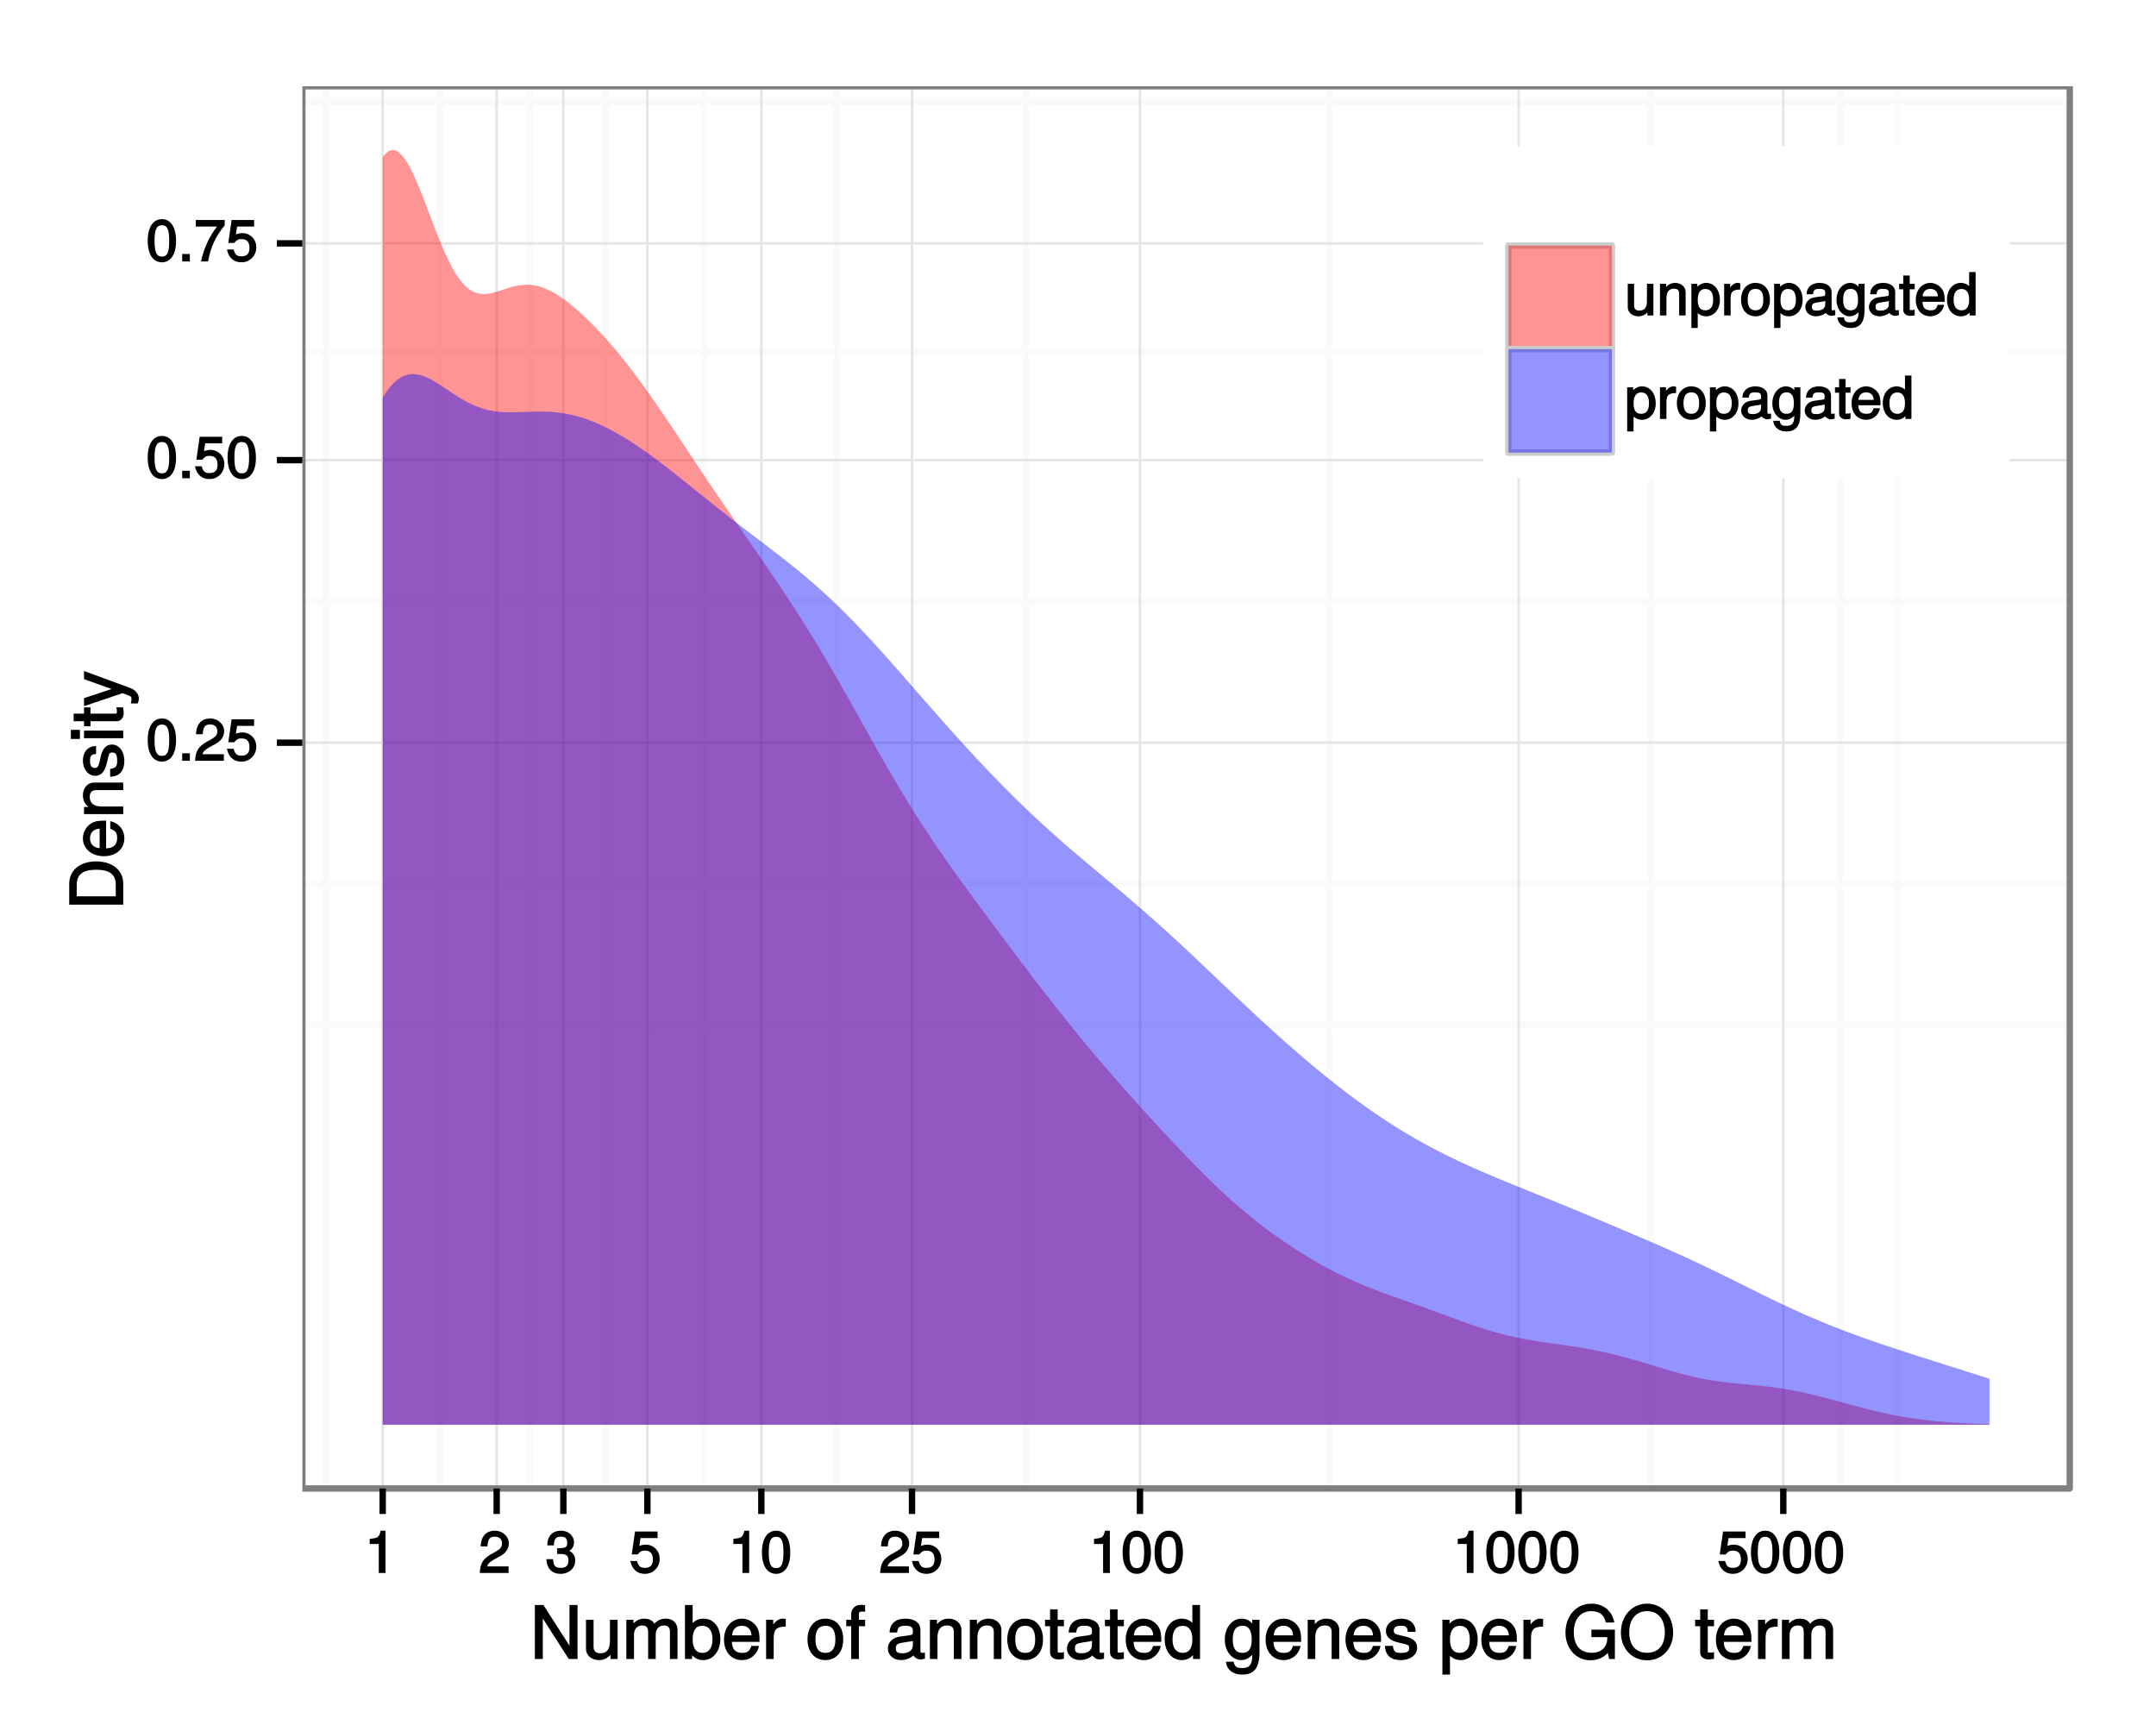 <?xml version="1.0" encoding="UTF-8"?>
<svg xmlns="http://www.w3.org/2000/svg" xmlns:xlink="http://www.w3.org/1999/xlink" width="360pt" height="288pt" viewBox="0 0 360 288" version="1.1">
<defs>
<g>
<symbol overflow="visible" id="glyph0-0">
<path style="stroke:none;" d=""/>
</symbol>
<symbol overflow="visible" id="glyph0-1">
<path style="stroke:none;" d="M 5 -3.391 C 5 -5.75 4.109 -7.062 2.641 -7.062 C 1.172 -7.062 0.266 -5.734 0.266 -3.453 C 0.266 -1.156 1.188 0.141 2.641 0.141 C 4.078 0.141 5 -1.156 5 -3.391 Z M 3.859 -3.469 C 3.859 -1.547 3.562 -0.812 2.625 -0.812 C 1.734 -0.812 1.406 -1.578 1.406 -3.438 C 1.406 -5.312 1.734 -6.047 2.641 -6.047 C 3.547 -6.047 3.859 -5.297 3.859 -3.469 Z M 3.859 -3.469 "/>
</symbol>
<symbol overflow="visible" id="glyph0-2">
<path style="stroke:none;" d="M 1.969 -0.125 L 1.969 -1.25 L 0.688 -1.25 L 0.688 0 L 1.969 0 Z M 1.969 -0.125 "/>
</symbol>
<symbol overflow="visible" id="glyph0-3">
<path style="stroke:none;" d="M 5.031 -4.938 C 5.031 -6.078 4.016 -7.062 2.719 -7.062 C 1.328 -7.062 0.391 -6.219 0.328 -4.438 L 1.453 -4.438 C 1.531 -5.703 1.859 -6.062 2.703 -6.062 C 3.469 -6.062 3.891 -5.641 3.891 -4.906 C 3.891 -4.375 3.609 -4.016 3.016 -3.672 L 2.125 -3.172 C 0.703 -2.359 0.266 -1.625 0.172 0 L 4.984 0 L 4.984 -1.094 L 1.422 -1.094 C 1.5 -1.516 1.766 -1.781 2.594 -2.281 L 3.562 -2.797 C 4.516 -3.297 5.031 -4.094 5.031 -4.938 Z M 5.031 -4.938 "/>
</symbol>
<symbol overflow="visible" id="glyph0-4">
<path style="stroke:none;" d="M 5.062 -2.375 C 5.062 -3.719 4.031 -4.734 2.719 -4.734 C 2.25 -4.734 1.75 -4.578 1.656 -4.5 L 1.859 -5.828 L 4.703 -5.828 L 4.703 -6.922 L 0.938 -6.922 L 0.391 -3.094 L 1.375 -3.094 C 1.812 -3.609 2.047 -3.734 2.578 -3.734 C 3.484 -3.734 3.922 -3.266 3.922 -2.266 C 3.922 -1.281 3.484 -0.859 2.578 -0.859 C 1.828 -0.859 1.516 -1.109 1.281 -2 L 0.156 -2 C 0.469 -0.516 1.375 0.141 2.594 0.141 C 3.969 0.141 5.062 -0.938 5.062 -2.375 Z M 5.062 -2.375 "/>
</symbol>
<symbol overflow="visible" id="glyph0-5">
<path style="stroke:none;" d="M 5.125 -6.078 L 5.125 -6.922 L 0.297 -6.922 L 0.297 -5.828 L 3.844 -5.828 C 2.656 -4.344 1.656 -2.266 1.156 0 L 2.344 0 C 2.734 -2.328 3.656 -4.281 5.125 -6.031 Z M 5.125 -6.078 "/>
</symbol>
<symbol overflow="visible" id="glyph0-6">
<path style="stroke:none;" d="M 3.469 -0.125 L 3.469 -7.062 L 2.672 -7.062 C 2.328 -5.891 2.281 -5.875 0.828 -5.688 L 0.828 -4.844 L 2.344 -4.844 L 2.344 0 L 3.469 0 Z M 3.469 -0.125 "/>
</symbol>
<symbol overflow="visible" id="glyph0-7">
<path style="stroke:none;" d="M 4.984 -2.094 C 4.984 -2.922 4.516 -3.547 3.703 -3.812 L 3.703 -3.562 C 4.344 -3.812 4.781 -4.375 4.781 -5.062 C 4.781 -6.219 3.875 -7.062 2.578 -7.062 C 1.203 -7.062 0.328 -6.188 0.312 -4.609 L 1.422 -4.609 C 1.453 -5.734 1.734 -6.062 2.594 -6.062 C 3.344 -6.062 3.641 -5.75 3.641 -5.031 C 3.641 -4.297 3.469 -4.141 1.969 -4.141 L 1.969 -3.172 L 2.578 -3.172 C 3.516 -3.172 3.844 -2.844 3.844 -2.094 C 3.844 -1.234 3.469 -0.859 2.578 -0.859 C 1.656 -0.859 1.344 -1.188 1.281 -2.312 L 0.156 -2.312 C 0.266 -0.656 1.156 0.141 2.547 0.141 C 3.953 0.141 4.984 -0.812 4.984 -2.094 Z M 4.984 -2.094 "/>
</symbol>
<symbol overflow="visible" id="glyph0-8">
<path style="stroke:none;" d="M 4.766 -0.125 L 4.766 -5.281 L 3.688 -5.281 L 3.688 -2.375 C 3.688 -1.359 3.297 -0.812 2.453 -0.812 C 1.828 -0.812 1.547 -1.062 1.547 -1.672 L 1.547 -5.281 L 0.484 -5.281 L 0.484 -1.359 C 0.484 -0.516 1.25 0.141 2.219 0.141 C 2.969 0.141 3.531 -0.156 4 -0.812 L 3.766 -0.906 L 3.766 0 L 4.766 0 Z M 4.766 -0.125 "/>
</symbol>
<symbol overflow="visible" id="glyph0-9">
<path style="stroke:none;" d="M 4.812 -0.125 L 4.812 -3.922 C 4.812 -4.766 4.047 -5.438 3.078 -5.438 C 2.328 -5.438 1.75 -5.109 1.312 -4.406 L 1.547 -4.312 L 1.547 -5.281 L 0.531 -5.281 L 0.531 0 L 1.609 0 L 1.609 -2.891 C 1.609 -3.922 2.031 -4.469 2.844 -4.469 C 3.469 -4.469 3.734 -4.219 3.734 -3.609 L 3.734 0 L 4.812 0 Z M 4.812 -0.125 "/>
</symbol>
<symbol overflow="visible" id="glyph0-10">
<path style="stroke:none;" d="M 5.156 -2.594 C 5.156 -4.281 4.188 -5.438 2.859 -5.438 C 2.172 -5.438 1.531 -5.078 1.156 -4.484 L 1.391 -4.391 L 1.391 -5.281 L 0.391 -5.281 L 0.391 2.094 L 1.453 2.094 L 1.453 -0.734 L 1.219 -0.641 C 1.641 -0.125 2.219 0.141 2.875 0.141 C 4.156 0.141 5.156 -0.984 5.156 -2.594 Z M 4.031 -2.609 C 4.031 -1.469 3.594 -0.859 2.719 -0.859 C 1.875 -0.859 1.453 -1.422 1.453 -2.594 C 1.453 -3.781 1.875 -4.422 2.719 -4.422 C 3.609 -4.422 4.031 -3.812 4.031 -2.609 Z M 4.031 -2.609 "/>
</symbol>
<symbol overflow="visible" id="glyph0-11">
<path style="stroke:none;" d="M 3.219 -4.453 L 3.219 -5.375 C 2.938 -5.422 2.875 -5.438 2.766 -5.438 C 2.25 -5.438 1.75 -5.078 1.297 -4.344 L 1.531 -4.234 L 1.531 -5.281 L 0.531 -5.281 L 0.531 0 L 1.609 0 L 1.609 -2.734 C 1.609 -3.859 1.844 -4.312 3.219 -4.328 Z M 3.219 -4.453 "/>
</symbol>
<symbol overflow="visible" id="glyph0-12">
<path style="stroke:none;" d="M 5.031 -2.594 C 5.031 -4.344 4.062 -5.438 2.609 -5.438 C 1.203 -5.438 0.203 -4.328 0.203 -2.641 C 0.203 -0.953 1.188 0.141 2.625 0.141 C 4.031 0.141 5.031 -0.953 5.031 -2.594 Z M 3.922 -2.609 C 3.922 -1.422 3.5 -0.859 2.625 -0.859 C 1.734 -0.859 1.312 -1.422 1.312 -2.641 C 1.312 -3.844 1.734 -4.438 2.625 -4.438 C 3.516 -4.438 3.922 -3.859 3.922 -2.609 Z M 3.922 -2.609 "/>
</symbol>
<symbol overflow="visible" id="glyph0-13">
<path style="stroke:none;" d="M 5.266 -0.141 L 5.266 -0.906 C 5.047 -0.859 5.016 -0.859 4.953 -0.859 C 4.688 -0.859 4.656 -0.875 4.656 -1.125 L 4.656 -3.922 C 4.656 -4.812 3.875 -5.438 2.641 -5.438 C 1.422 -5.438 0.531 -4.828 0.469 -3.547 L 1.547 -3.547 C 1.625 -4.281 1.859 -4.438 2.609 -4.438 C 3.328 -4.438 3.594 -4.281 3.594 -3.812 L 3.594 -3.594 C 3.594 -3.266 3.531 -3.25 2.891 -3.172 C 1.766 -3.031 1.594 -3 1.281 -2.875 C 0.703 -2.625 0.266 -2.047 0.266 -1.422 C 0.266 -0.516 1.031 0.141 2.047 0.141 C 2.703 0.141 3.422 -0.156 3.672 -0.438 C 3.703 -0.328 4.188 0.062 4.578 0.062 C 4.75 0.062 4.875 0.047 5.266 -0.047 Z M 3.594 -1.859 C 3.594 -1.141 3 -0.812 2.219 -0.812 C 1.609 -0.812 1.375 -0.906 1.375 -1.453 C 1.375 -1.969 1.594 -2.078 2.453 -2.203 C 3.297 -2.328 3.469 -2.359 3.594 -2.422 Z M 3.594 -1.859 "/>
</symbol>
<symbol overflow="visible" id="glyph0-14">
<path style="stroke:none;" d="M 4.828 -0.953 L 4.828 -5.281 L 3.812 -5.281 L 3.812 -4.422 L 4.047 -4.516 C 3.641 -5.109 3.062 -5.438 2.422 -5.438 C 1.141 -5.438 0.141 -4.219 0.141 -2.594 C 0.141 -1 1.172 0.141 2.344 0.141 C 2.984 0.141 3.516 -0.156 4.047 -0.797 L 3.812 -0.875 L 3.812 -0.547 C 3.812 0.781 3.406 1.156 2.469 1.156 C 1.844 1.156 1.484 1.062 1.375 0.312 L 0.281 0.312 C 0.391 1.406 1.266 2.094 2.453 2.094 C 4.016 2.094 4.828 1.266 4.828 -0.953 Z M 3.734 -2.609 C 3.734 -1.406 3.359 -0.859 2.516 -0.859 C 1.641 -0.859 1.25 -1.422 1.25 -2.641 C 1.25 -3.844 1.656 -4.438 2.5 -4.438 C 3.375 -4.438 3.734 -3.828 3.734 -2.609 Z M 3.734 -2.609 "/>
</symbol>
<symbol overflow="visible" id="glyph0-15">
<path style="stroke:none;" d="M 2.578 -0.125 L 2.578 -0.969 C 2.328 -0.906 2.203 -0.891 2.047 -0.891 C 1.703 -0.891 1.75 -0.859 1.75 -1.203 L 1.75 -4.375 L 2.578 -4.375 L 2.578 -5.281 L 1.75 -5.281 L 1.75 -6.672 L 0.672 -6.672 L 0.672 -5.281 L -0.016 -5.281 L -0.016 -4.375 L 0.672 -4.375 L 0.672 -0.859 C 0.672 -0.344 1.156 0.062 1.781 0.062 C 1.969 0.062 2.172 0.047 2.578 -0.016 Z M 2.578 -0.125 "/>
</symbol>
<symbol overflow="visible" id="glyph0-16">
<path style="stroke:none;" d="M 5.062 -2.406 C 5.062 -3.141 5 -3.594 4.859 -3.969 C 4.531 -4.797 3.625 -5.438 2.688 -5.438 C 1.281 -5.438 0.234 -4.266 0.234 -2.609 C 0.234 -0.953 1.25 0.141 2.672 0.141 C 3.812 0.141 4.75 -0.641 4.984 -1.781 L 3.906 -1.781 C 3.641 -1 3.344 -0.859 2.703 -0.859 C 1.859 -0.859 1.375 -1.25 1.359 -2.281 L 5.062 -2.281 Z M 4.156 -3.031 C 4.156 -3.031 3.969 -3.172 3.969 -3.188 L 1.375 -3.188 C 1.438 -3.953 1.875 -4.438 2.672 -4.438 C 3.469 -4.438 3.922 -3.906 3.922 -3.125 Z M 4.156 -3.031 "/>
</symbol>
<symbol overflow="visible" id="glyph0-17">
<path style="stroke:none;" d="M 4.891 -0.125 L 4.891 -7.25 L 3.812 -7.25 L 3.812 -4.516 L 4.047 -4.609 C 3.719 -5.125 3.078 -5.438 2.406 -5.438 C 1.109 -5.438 0.109 -4.281 0.109 -2.688 C 0.109 -0.984 1.078 0.141 2.438 0.141 C 3.125 0.141 3.703 -0.156 4.141 -0.781 L 3.891 -0.859 L 3.891 0 L 4.891 0 Z M 3.812 -2.625 C 3.812 -1.453 3.391 -0.859 2.547 -0.859 C 1.672 -0.859 1.219 -1.469 1.219 -2.641 C 1.219 -3.812 1.672 -4.422 2.547 -4.422 C 3.406 -4.422 3.812 -3.781 3.812 -2.625 Z M 3.812 -2.625 "/>
</symbol>
<symbol overflow="visible" id="glyph1-0">
<path style="stroke:none;" d=""/>
</symbol>
<symbol overflow="visible" id="glyph1-1">
<path style="stroke:none;" d="M 7.891 -0.125 L 7.891 -9.016 L 6.547 -9.016 L 6.547 -1.734 L 6.797 -1.828 L 2.188 -9.016 L 0.766 -9.016 L 0.766 0 L 2.094 0 L 2.094 -7.219 L 1.859 -7.125 L 6.422 0 L 7.891 0 Z M 7.891 -0.125 "/>
</symbol>
<symbol overflow="visible" id="glyph1-2">
<path style="stroke:none;" d="M 5.922 -0.125 L 5.922 -6.547 L 4.641 -6.547 L 4.641 -2.953 C 4.641 -1.672 4.109 -0.953 3.078 -0.953 C 2.281 -0.953 1.906 -1.312 1.906 -2.062 L 1.906 -6.547 L 0.641 -6.547 L 0.641 -1.672 C 0.641 -0.625 1.562 0.188 2.781 0.188 C 3.703 0.188 4.391 -0.188 4.984 -1.016 L 4.734 -1.109 L 4.734 0 L 5.922 0 Z M 5.922 -0.125 "/>
</symbol>
<symbol overflow="visible" id="glyph1-3">
<path style="stroke:none;" d="M 9.25 -0.125 L 9.25 -4.844 C 9.25 -5.969 8.5 -6.734 7.312 -6.734 C 6.484 -6.734 5.875 -6.438 5.406 -5.875 C 5.109 -6.406 4.516 -6.734 3.703 -6.734 C 2.859 -6.734 2.203 -6.391 1.656 -5.625 L 1.891 -5.531 L 1.891 -6.547 L 0.703 -6.547 L 0.703 0 L 1.984 0 L 1.984 -4.078 C 1.984 -4.984 2.516 -5.594 3.328 -5.594 C 4.062 -5.594 4.344 -5.266 4.344 -4.469 L 4.344 0 L 5.609 0 L 5.609 -4.078 C 5.609 -4.984 6.156 -5.594 6.969 -5.594 C 7.703 -5.594 7.984 -5.25 7.984 -4.469 L 7.984 0 L 9.25 0 Z M 9.25 -0.125 "/>
</symbol>
<symbol overflow="visible" id="glyph1-4">
<path style="stroke:none;" d="M 6.406 -3.344 C 6.406 -5.391 5.25 -6.734 3.594 -6.734 C 2.719 -6.734 2 -6.375 1.531 -5.656 L 1.781 -5.562 L 1.781 -9.016 L 0.5 -9.016 L 0.5 0 L 1.688 0 L 1.688 -1.031 L 1.438 -0.938 C 1.922 -0.203 2.656 0.188 3.547 0.188 C 5.203 0.188 6.406 -1.312 6.406 -3.344 Z M 5.094 -3.281 C 5.094 -1.859 4.484 -1.016 3.391 -1.016 C 2.344 -1.016 1.781 -1.844 1.781 -3.281 C 1.781 -4.75 2.344 -5.578 3.391 -5.531 C 4.516 -5.531 5.094 -4.688 5.094 -3.281 Z M 5.094 -3.281 "/>
</symbol>
<symbol overflow="visible" id="glyph1-5">
<path style="stroke:none;" d="M 6.281 -2.984 C 6.281 -3.906 6.219 -4.469 6.031 -4.938 C 5.625 -5.969 4.531 -6.734 3.359 -6.734 C 1.609 -6.734 0.344 -5.297 0.344 -3.234 C 0.344 -1.172 1.578 0.188 3.344 0.188 C 4.781 0.188 5.906 -0.766 6.188 -2.172 L 4.922 -2.172 C 4.594 -1.219 4.172 -1.016 3.375 -1.016 C 2.328 -1.016 1.688 -1.547 1.656 -2.859 L 6.281 -2.859 Z M 5.188 -3.781 C 5.188 -3.781 4.984 -3.922 4.984 -3.938 L 1.688 -3.938 C 1.766 -4.922 2.344 -5.547 3.344 -5.547 C 4.328 -5.547 4.938 -4.859 4.938 -3.875 Z M 5.188 -3.781 "/>
</symbol>
<symbol overflow="visible" id="glyph1-6">
<path style="stroke:none;" d="M 3.984 -5.547 L 3.984 -6.688 C 3.688 -6.719 3.594 -6.734 3.469 -6.734 C 2.812 -6.734 2.219 -6.312 1.641 -5.375 L 1.891 -5.281 L 1.891 -6.547 L 0.703 -6.547 L 0.703 0 L 1.969 0 L 1.969 -3.391 C 1.969 -4.812 2.297 -5.391 3.984 -5.406 Z M 3.984 -5.547 "/>
</symbol>
<symbol overflow="visible" id="glyph1-7">
<path style="stroke:none;" d=""/>
</symbol>
<symbol overflow="visible" id="glyph1-8">
<path style="stroke:none;" d="M 6.25 -3.234 C 6.25 -5.406 5.078 -6.734 3.266 -6.734 C 1.5 -6.734 0.281 -5.391 0.281 -3.281 C 0.281 -1.156 1.484 0.188 3.281 0.188 C 5.047 0.188 6.25 -1.156 6.25 -3.234 Z M 4.938 -3.234 C 4.938 -1.766 4.375 -1.016 3.281 -1.016 C 2.156 -1.016 1.609 -1.75 1.609 -3.281 C 1.609 -4.781 2.156 -5.547 3.281 -5.547 C 4.406 -5.547 4.938 -4.797 4.938 -3.234 Z M 4.938 -3.234 "/>
</symbol>
<symbol overflow="visible" id="glyph1-9">
<path style="stroke:none;" d="M 3.234 -5.609 L 3.234 -6.547 L 2.188 -6.547 L 2.188 -7.406 C 2.188 -7.828 2.297 -7.906 2.75 -7.906 C 2.828 -7.906 2.875 -7.906 3.234 -7.891 L 3.234 -8.969 C 2.875 -9.031 2.734 -9.047 2.531 -9.047 C 1.609 -9.047 0.906 -8.391 0.906 -7.484 L 0.906 -6.547 L 0.078 -6.547 L 0.078 -5.469 L 0.906 -5.469 L 0.906 0 L 2.188 0 L 2.188 -5.469 L 3.234 -5.469 Z M 3.234 -5.609 "/>
</symbol>
<symbol overflow="visible" id="glyph1-10">
<path style="stroke:none;" d="M 6.547 -0.156 L 6.547 -1.078 C 6.312 -1.016 6.266 -1.016 6.203 -1.016 C 5.859 -1.016 5.797 -1.062 5.797 -1.375 L 5.797 -4.891 C 5.797 -6 4.844 -6.734 3.297 -6.734 C 1.781 -6.734 0.703 -6.016 0.641 -4.422 L 1.906 -4.422 C 2 -5.328 2.328 -5.547 3.266 -5.547 C 4.156 -5.547 4.531 -5.344 4.531 -4.734 L 4.531 -4.469 C 4.531 -4.062 4.422 -4.016 3.625 -3.906 C 2.203 -3.734 1.984 -3.688 1.609 -3.531 C 0.875 -3.234 0.359 -2.531 0.359 -1.766 C 0.359 -0.625 1.297 0.188 2.562 0.188 C 3.375 0.188 4.25 -0.188 4.625 -0.594 C 4.672 -0.391 5.25 0.078 5.734 0.078 C 5.938 0.078 6.094 0.062 6.547 -0.047 Z M 4.531 -2.297 C 4.531 -1.406 3.75 -0.953 2.781 -0.953 C 2 -0.953 1.688 -1.109 1.688 -1.781 C 1.688 -2.453 1.984 -2.609 3.062 -2.766 C 4.109 -2.906 4.328 -2.953 4.531 -3.031 Z M 4.531 -2.297 "/>
</symbol>
<symbol overflow="visible" id="glyph1-11">
<path style="stroke:none;" d="M 5.969 -0.125 L 5.969 -4.891 C 5.969 -5.922 5.062 -6.734 3.859 -6.734 C 2.922 -6.734 2.203 -6.344 1.656 -5.453 L 1.891 -5.359 L 1.891 -6.547 L 0.703 -6.547 L 0.703 0 L 1.969 0 L 1.969 -3.594 C 1.969 -4.891 2.531 -5.594 3.547 -5.594 C 4.344 -5.594 4.703 -5.25 4.703 -4.484 L 4.703 0 L 5.969 0 Z M 5.969 -0.125 "/>
</symbol>
<symbol overflow="visible" id="glyph1-12">
<path style="stroke:none;" d="M 3.188 -0.125 L 3.188 -1.156 C 2.922 -1.062 2.766 -1.062 2.562 -1.062 C 2.141 -1.062 2.141 -1.047 2.141 -1.484 L 2.141 -5.469 L 3.188 -5.469 L 3.188 -6.547 L 2.141 -6.547 L 2.141 -8.281 L 0.875 -8.281 L 0.875 -6.547 L 0.031 -6.547 L 0.031 -5.469 L 0.875 -5.469 L 0.875 -1.047 C 0.875 -0.406 1.453 0.078 2.234 0.078 C 2.469 0.078 2.719 0.062 3.188 -0.031 Z M 3.188 -0.125 "/>
</symbol>
<symbol overflow="visible" id="glyph1-13">
<path style="stroke:none;" d="M 6.078 -0.125 L 6.078 -9.016 L 4.797 -9.016 L 4.797 -5.625 L 5.047 -5.719 C 4.625 -6.359 3.859 -6.734 3.016 -6.734 C 1.375 -6.734 0.172 -5.344 0.172 -3.344 C 0.172 -1.219 1.359 0.188 3.047 0.188 C 3.906 0.188 4.609 -0.188 5.141 -0.953 L 4.906 -1.062 L 4.906 0 L 6.078 0 Z M 4.797 -3.25 C 4.797 -1.797 4.25 -1.016 3.188 -1.016 C 2.094 -1.016 1.484 -1.812 1.484 -3.281 C 1.484 -4.734 2.094 -5.531 3.188 -5.531 C 4.266 -5.531 4.797 -4.703 4.797 -3.25 Z M 4.797 -3.25 "/>
</symbol>
<symbol overflow="visible" id="glyph1-14">
<path style="stroke:none;" d="M 6 -1.156 L 6 -6.547 L 4.797 -6.547 L 4.797 -5.516 L 5.047 -5.609 C 4.531 -6.344 3.828 -6.734 3.031 -6.734 C 1.422 -6.734 0.203 -5.25 0.203 -3.219 C 0.203 -1.234 1.469 0.188 2.938 0.188 C 3.734 0.188 4.375 -0.188 5.047 -0.984 L 4.797 -1.078 L 4.797 -0.656 C 4.797 1.016 4.266 1.516 3.094 1.516 C 2.297 1.516 1.828 1.359 1.688 0.453 L 0.391 0.453 C 0.516 1.781 1.578 2.609 3.062 2.609 C 5.031 2.609 6 1.609 6 -1.156 Z M 4.703 -3.234 C 4.703 -1.734 4.203 -1.016 3.141 -1.016 C 2.047 -1.016 1.531 -1.75 1.531 -3.281 C 1.531 -4.781 2.062 -5.547 3.125 -5.547 C 4.219 -5.547 4.703 -4.766 4.703 -3.234 Z M 4.703 -3.234 "/>
</symbol>
<symbol overflow="visible" id="glyph1-15">
<path style="stroke:none;" d="M 5.641 -1.891 C 5.641 -2.828 4.984 -3.438 3.734 -3.734 L 2.766 -3.953 C 1.953 -4.156 1.734 -4.281 1.734 -4.734 C 1.734 -5.297 2.125 -5.547 2.938 -5.547 C 3.75 -5.547 4.031 -5.328 4.062 -4.531 L 5.391 -4.531 C 5.375 -5.906 4.422 -6.734 2.969 -6.734 C 1.516 -6.734 0.422 -5.844 0.422 -4.688 C 0.422 -3.703 1.062 -3.094 2.562 -2.734 L 3.484 -2.516 C 4.188 -2.344 4.312 -2.266 4.312 -1.812 C 4.312 -1.219 3.875 -1.016 3 -1.016 C 2.094 -1.016 1.734 -1.094 1.578 -2.188 L 0.266 -2.188 C 0.312 -0.594 1.266 0.188 2.922 0.188 C 4.5 0.188 5.641 -0.688 5.641 -1.891 Z M 5.641 -1.891 "/>
</symbol>
<symbol overflow="visible" id="glyph1-16">
<path style="stroke:none;" d="M 6.406 -3.219 C 6.406 -5.328 5.25 -6.734 3.578 -6.734 C 2.719 -6.734 1.938 -6.312 1.469 -5.562 L 1.703 -5.469 L 1.703 -6.547 L 0.516 -6.547 L 0.516 2.609 L 1.781 2.609 L 1.781 -0.891 L 1.547 -0.797 C 2.078 -0.141 2.766 0.188 3.594 0.188 C 5.203 0.188 6.406 -1.219 6.406 -3.219 Z M 5.094 -3.234 C 5.094 -1.812 4.5 -1.016 3.406 -1.016 C 2.359 -1.016 1.781 -1.75 1.781 -3.234 C 1.781 -4.703 2.359 -5.531 3.406 -5.531 C 4.516 -5.531 5.094 -4.734 5.094 -3.234 Z M 5.094 -3.234 "/>
</symbol>
<symbol overflow="visible" id="glyph1-17">
<path style="stroke:none;" d="M 8.641 -0.125 L 8.641 -4.891 L 4.719 -4.891 L 4.719 -3.641 L 7.375 -3.641 L 7.375 -3.531 C 7.375 -1.969 6.375 -1.031 4.781 -1.031 C 2.797 -1.031 1.781 -2.344 1.781 -4.469 C 1.781 -6.625 2.875 -7.984 4.719 -7.984 C 6.047 -7.984 6.859 -7.359 7.125 -6.094 L 8.547 -6.094 C 8.203 -8 6.734 -9.234 4.734 -9.234 C 2.047 -9.234 0.391 -7.031 0.391 -4.422 C 0.391 -1.734 2.172 0.219 4.531 0.219 C 5.719 0.219 6.766 -0.234 7.453 -1.016 L 7.688 0 L 8.641 0 Z M 8.641 -0.125 "/>
</symbol>
<symbol overflow="visible" id="glyph1-18">
<path style="stroke:none;" d="M 9.031 -4.375 C 9.031 -7.188 7.234 -9.234 4.672 -9.234 C 2.156 -9.234 0.312 -7.172 0.312 -4.438 C 0.312 -1.703 2.156 0.219 4.688 0.219 C 7.25 0.219 9.031 -1.797 9.031 -4.375 Z M 7.641 -4.391 C 7.641 -2.281 6.531 -1.031 4.688 -1.031 C 2.812 -1.031 1.703 -2.281 1.703 -4.438 C 1.703 -6.594 2.812 -7.984 4.672 -7.984 C 6.562 -7.984 7.641 -6.594 7.641 -4.391 Z M 7.641 -4.391 "/>
</symbol>
<symbol overflow="visible" id="glyph2-0">
<path style="stroke:none;" d=""/>
</symbol>
<symbol overflow="visible" id="glyph2-1">
<path style="stroke:none;" d="M -4.516 -8.141 C -7.219 -8.141 -9.016 -6.656 -9.016 -4.438 L -9.016 -0.922 L 0 -0.922 L 0 -4.438 C 0 -6.641 -1.781 -8.141 -4.516 -8.141 Z M -4.5 -6.75 C -2.297 -6.75 -1.25 -5.969 -1.25 -4.25 L -1.25 -2.312 L -7.766 -2.312 L -7.766 -4.25 C -7.766 -5.969 -6.734 -6.75 -4.5 -6.75 Z M -4.5 -6.75 "/>
</symbol>
<symbol overflow="visible" id="glyph2-2">
<path style="stroke:none;" d="M -2.984 -6.281 C -3.906 -6.281 -4.469 -6.219 -4.938 -6.031 C -5.969 -5.625 -6.734 -4.531 -6.734 -3.359 C -6.734 -1.609 -5.297 -0.344 -3.234 -0.344 C -1.172 -0.344 0.188 -1.578 0.188 -3.344 C 0.188 -4.781 -0.766 -5.906 -2.172 -6.188 L -2.172 -4.922 C -1.219 -4.594 -1.016 -4.172 -1.016 -3.375 C -1.016 -2.328 -1.547 -1.688 -2.859 -1.656 L -2.859 -6.281 Z M -3.781 -5.188 C -3.781 -5.188 -3.922 -4.984 -3.938 -4.984 L -3.938 -1.688 C -4.922 -1.766 -5.547 -2.344 -5.547 -3.344 C -5.547 -4.328 -4.859 -4.938 -3.875 -4.938 Z M -3.781 -5.188 "/>
</symbol>
<symbol overflow="visible" id="glyph2-3">
<path style="stroke:none;" d="M -0.125 -5.969 L -4.891 -5.969 C -5.922 -5.969 -6.734 -5.062 -6.734 -3.859 C -6.734 -2.922 -6.344 -2.203 -5.453 -1.656 L -5.359 -1.891 L -6.547 -1.891 L -6.547 -0.703 L 0 -0.703 L 0 -1.969 L -3.594 -1.969 C -4.891 -1.969 -5.594 -2.531 -5.594 -3.547 C -5.594 -4.344 -5.25 -4.703 -4.484 -4.703 L 0 -4.703 L 0 -5.969 Z M -0.125 -5.969 "/>
</symbol>
<symbol overflow="visible" id="glyph2-4">
<path style="stroke:none;" d="M -1.891 -5.641 C -2.828 -5.641 -3.438 -4.984 -3.734 -3.734 L -3.953 -2.766 C -4.156 -1.953 -4.281 -1.734 -4.734 -1.734 C -5.297 -1.734 -5.547 -2.125 -5.547 -2.938 C -5.547 -3.75 -5.328 -4.031 -4.531 -4.062 L -4.531 -5.391 C -5.906 -5.375 -6.734 -4.422 -6.734 -2.969 C -6.734 -1.516 -5.844 -0.422 -4.688 -0.422 C -3.703 -0.422 -3.094 -1.062 -2.734 -2.562 L -2.516 -3.484 C -2.344 -4.188 -2.266 -4.312 -1.812 -4.312 C -1.219 -4.312 -1.016 -3.875 -1.016 -3 C -1.016 -2.094 -1.094 -1.734 -2.188 -1.578 L -2.188 -0.266 C -0.594 -0.312 0.188 -1.266 0.188 -2.922 C 0.188 -4.5 -0.688 -5.641 -1.891 -5.641 Z M -1.891 -5.641 "/>
</symbol>
<symbol overflow="visible" id="glyph2-5">
<path style="stroke:none;" d="M -0.125 -1.969 L -6.547 -1.969 L -6.547 -0.703 L 0 -0.703 L 0 -1.969 Z M -7.375 -2.094 L -8.75 -2.094 L -8.75 -0.578 L -7.234 -0.578 L -7.234 -2.094 Z M -7.375 -2.094 "/>
</symbol>
<symbol overflow="visible" id="glyph2-6">
<path style="stroke:none;" d="M -0.125 -3.188 L -1.156 -3.188 C -1.062 -2.922 -1.062 -2.766 -1.062 -2.562 C -1.062 -2.141 -1.047 -2.141 -1.484 -2.141 L -5.469 -2.141 L -5.469 -3.188 L -6.547 -3.188 L -6.547 -2.141 L -8.281 -2.141 L -8.281 -0.875 L -6.547 -0.875 L -6.547 -0.031 L -5.469 -0.031 L -5.469 -0.875 L -1.047 -0.875 C -0.406 -0.875 0.078 -1.453 0.078 -2.234 C 0.078 -2.469 0.062 -2.719 -0.031 -3.188 Z M -0.125 -3.188 "/>
</symbol>
<symbol overflow="visible" id="glyph2-7">
<path style="stroke:none;" d="M -6.547 -5.734 L -6.547 -4.562 L -1.531 -2.766 L -1.531 -3.047 L -6.547 -1.391 L -6.547 -0.047 L -0.109 -2.219 L 0.891 -1.844 C 1.328 -1.672 1.375 -1.609 1.375 -1.172 C 1.375 -1.031 1.344 -0.859 1.266 -0.5 L 2.406 -0.5 C 2.531 -0.75 2.609 -1.062 2.609 -1.312 C 2.609 -2.031 2.094 -2.734 1.188 -3.078 L -6.547 -5.922 Z M -6.547 -5.734 "/>
</symbol>
</g>
<clipPath id="clip1">
  <path d="M 50.488 14.398 L 346 14.398 L 346 249 L 50.488 249 Z M 50.488 14.398 "/>
</clipPath>
<clipPath id="clip2">
  <path d="M 50.488 170 L 346.602 170 L 346.602 172 L 50.488 172 Z M 50.488 170 "/>
</clipPath>
<clipPath id="clip3">
  <path d="M 50.488 147 L 346.602 147 L 346.602 149 L 50.488 149 Z M 50.488 147 "/>
</clipPath>
<clipPath id="clip4">
  <path d="M 50.488 99 L 346.602 99 L 346.602 101 L 50.488 101 Z M 50.488 99 "/>
</clipPath>
<clipPath id="clip5">
  <path d="M 50.488 58 L 346.602 58 L 346.602 60 L 50.488 60 Z M 50.488 58 "/>
</clipPath>
<clipPath id="clip6">
  <path d="M 50.488 16 L 346.602 16 L 346.602 18 L 50.488 18 Z M 50.488 16 "/>
</clipPath>
<clipPath id="clip7">
  <path d="M 53 14.398 L 55 14.398 L 55 249.512 L 53 249.512 Z M 53 14.398 "/>
</clipPath>
<clipPath id="clip8">
  <path d="M 72 14.398 L 74 14.398 L 74 249.512 L 72 249.512 Z M 72 14.398 "/>
</clipPath>
<clipPath id="clip9">
  <path d="M 87 14.398 L 90 14.398 L 90 249.512 L 87 249.512 Z M 87 14.398 "/>
</clipPath>
<clipPath id="clip10">
  <path d="M 100 14.398 L 102 14.398 L 102 249.512 L 100 249.512 Z M 100 14.398 "/>
</clipPath>
<clipPath id="clip11">
  <path d="M 117 14.398 L 119 14.398 L 119 249.512 L 117 249.512 Z M 117 14.398 "/>
</clipPath>
<clipPath id="clip12">
  <path d="M 139 14.398 L 141 14.398 L 141 249.512 L 139 249.512 Z M 139 14.398 "/>
</clipPath>
<clipPath id="clip13">
  <path d="M 170 14.398 L 172 14.398 L 172 249.512 L 170 249.512 Z M 170 14.398 "/>
</clipPath>
<clipPath id="clip14">
  <path d="M 221 14.398 L 223 14.398 L 223 249.512 L 221 249.512 Z M 221 14.398 "/>
</clipPath>
<clipPath id="clip15">
  <path d="M 275 14.398 L 277 14.398 L 277 249.512 L 275 249.512 Z M 275 14.398 "/>
</clipPath>
<clipPath id="clip16">
  <path d="M 306 14.398 L 308 14.398 L 308 249.512 L 306 249.512 Z M 306 14.398 "/>
</clipPath>
<clipPath id="clip17">
  <path d="M 316 14.398 L 318 14.398 L 318 249.512 L 316 249.512 Z M 316 14.398 "/>
</clipPath>
<clipPath id="clip18">
  <path d="M 50.488 123 L 346 123 L 346 125 L 50.488 125 Z M 50.488 123 "/>
</clipPath>
<clipPath id="clip19">
  <path d="M 50.488 76 L 346 76 L 346 78 L 50.488 78 Z M 50.488 76 "/>
</clipPath>
<clipPath id="clip20">
  <path d="M 50.488 40 L 346 40 L 346 41 L 50.488 41 Z M 50.488 40 "/>
</clipPath>
<clipPath id="clip21">
  <path d="M 63 14.398 L 65 14.398 L 65 249 L 63 249 Z M 63 14.398 "/>
</clipPath>
<clipPath id="clip22">
  <path d="M 82 14.398 L 84 14.398 L 84 249 L 82 249 Z M 82 14.398 "/>
</clipPath>
<clipPath id="clip23">
  <path d="M 93 14.398 L 95 14.398 L 95 249 L 93 249 Z M 93 14.398 "/>
</clipPath>
<clipPath id="clip24">
  <path d="M 107 14.398 L 109 14.398 L 109 249 L 107 249 Z M 107 14.398 "/>
</clipPath>
<clipPath id="clip25">
  <path d="M 126 14.398 L 128 14.398 L 128 249 L 126 249 Z M 126 14.398 "/>
</clipPath>
<clipPath id="clip26">
  <path d="M 152 14.398 L 153 14.398 L 153 249 L 152 249 Z M 152 14.398 "/>
</clipPath>
<clipPath id="clip27">
  <path d="M 190 14.398 L 191 14.398 L 191 249 L 190 249 Z M 190 14.398 "/>
</clipPath>
<clipPath id="clip28">
  <path d="M 253 14.398 L 254 14.398 L 254 249 L 253 249 Z M 253 14.398 "/>
</clipPath>
<clipPath id="clip29">
  <path d="M 297 14.398 L 298 14.398 L 298 249 L 297 249 Z M 297 14.398 "/>
</clipPath>
<clipPath id="clip30">
  <path d="M 50.488 14.398 L 346.602 14.398 L 346.602 249.512 L 50.488 249.512 Z M 50.488 14.398 "/>
</clipPath>
</defs>
<g id="surface6">
<rect x="0" y="0" width="360" height="288" style="fill:rgb(100%,100%,100%);fill-opacity:1;stroke:none;"/>
<rect x="0" y="0" width="360" height="288" style="fill:rgb(100%,100%,100%);fill-opacity:1;stroke:none;"/>
<path style="fill:none;stroke-width:1.063;stroke-linecap:round;stroke-linejoin:round;stroke:rgb(100%,100%,100%);stroke-opacity:1;stroke-miterlimit:10;" d="M 0 288 L 360 288 L 360 0 L 0 0 Z M 0 288 "/>
<g clip-path="url(#clip1)" clip-rule="nonzero">
<path style=" stroke:none;fill-rule:nonzero;fill:rgb(100%,100%,100%);fill-opacity:1;" d="M 50.488 248.512 L 345.602 248.512 L 345.602 14.398 L 50.488 14.398 Z M 50.488 248.512 "/>
</g>
<g clip-path="url(#clip2)" clip-rule="nonzero">
<path style="fill:none;stroke-width:1.063;stroke-linecap:butt;stroke-linejoin:round;stroke:rgb(98.039%,98.039%,98.039%);stroke-opacity:1;stroke-miterlimit:10;" d="M 50.488 171.164 L 345.602 171.164 "/>
</g>
<g clip-path="url(#clip3)" clip-rule="nonzero">
<path style="fill:none;stroke-width:1.063;stroke-linecap:butt;stroke-linejoin:round;stroke:rgb(98.039%,98.039%,98.039%);stroke-opacity:1;stroke-miterlimit:10;" d="M 50.488 147.578 L 345.602 147.578 "/>
</g>
<g clip-path="url(#clip4)" clip-rule="nonzero">
<path style="fill:none;stroke-width:1.063;stroke-linecap:butt;stroke-linejoin:round;stroke:rgb(98.039%,98.039%,98.039%);stroke-opacity:1;stroke-miterlimit:10;" d="M 50.488 100.41 L 345.602 100.41 "/>
</g>
<g clip-path="url(#clip5)" clip-rule="nonzero">
<path style="fill:none;stroke-width:1.063;stroke-linecap:butt;stroke-linejoin:round;stroke:rgb(98.039%,98.039%,98.039%);stroke-opacity:1;stroke-miterlimit:10;" d="M 50.488 58.727 L 345.602 58.727 "/>
</g>
<g clip-path="url(#clip6)" clip-rule="nonzero">
<path style="fill:none;stroke-width:1.063;stroke-linecap:butt;stroke-linejoin:round;stroke:rgb(98.039%,98.039%,98.039%);stroke-opacity:1;stroke-miterlimit:10;" d="M 50.488 17.047 L 345.602 17.047 "/>
</g>
<g clip-path="url(#clip7)" clip-rule="nonzero">
<path style="fill:none;stroke-width:1.063;stroke-linecap:butt;stroke-linejoin:round;stroke:rgb(98.039%,98.039%,98.039%);stroke-opacity:1;stroke-miterlimit:10;" d="M 54.383 248.512 L 54.383 14.398 "/>
</g>
<g clip-path="url(#clip8)" clip-rule="nonzero">
<path style="fill:none;stroke-width:1.063;stroke-linecap:butt;stroke-linejoin:round;stroke:rgb(98.039%,98.039%,98.039%);stroke-opacity:1;stroke-miterlimit:10;" d="M 73.418 248.512 L 73.418 14.398 "/>
</g>
<g clip-path="url(#clip9)" clip-rule="nonzero">
<path style="fill:none;stroke-width:1.063;stroke-linecap:butt;stroke-linejoin:round;stroke:rgb(98.039%,98.039%,98.039%);stroke-opacity:1;stroke-miterlimit:10;" d="M 88.5 248.512 L 88.5 14.398 "/>
</g>
<g clip-path="url(#clip10)" clip-rule="nonzero">
<path style="fill:none;stroke-width:1.063;stroke-linecap:butt;stroke-linejoin:round;stroke:rgb(98.039%,98.039%,98.039%);stroke-opacity:1;stroke-miterlimit:10;" d="M 101.078 248.512 L 101.078 14.398 "/>
</g>
<g clip-path="url(#clip11)" clip-rule="nonzero">
<path style="fill:none;stroke-width:1.063;stroke-linecap:butt;stroke-linejoin:round;stroke:rgb(98.039%,98.039%,98.039%);stroke-opacity:1;stroke-miterlimit:10;" d="M 117.609 248.512 L 117.609 14.398 "/>
</g>
<g clip-path="url(#clip12)" clip-rule="nonzero">
<path style="fill:none;stroke-width:1.063;stroke-linecap:butt;stroke-linejoin:round;stroke:rgb(98.039%,98.039%,98.039%);stroke-opacity:1;stroke-miterlimit:10;" d="M 139.703 248.512 L 139.703 14.398 "/>
</g>
<g clip-path="url(#clip13)" clip-rule="nonzero">
<path style="fill:none;stroke-width:1.063;stroke-linecap:butt;stroke-linejoin:round;stroke:rgb(98.039%,98.039%,98.039%);stroke-opacity:1;stroke-miterlimit:10;" d="M 171.316 248.512 L 171.316 14.398 "/>
</g>
<g clip-path="url(#clip14)" clip-rule="nonzero">
<path style="fill:none;stroke-width:1.063;stroke-linecap:butt;stroke-linejoin:round;stroke:rgb(98.039%,98.039%,98.039%);stroke-opacity:1;stroke-miterlimit:10;" d="M 221.961 248.512 L 221.961 14.398 "/>
</g>
<g clip-path="url(#clip15)" clip-rule="nonzero">
<path style="fill:none;stroke-width:1.063;stroke-linecap:butt;stroke-linejoin:round;stroke:rgb(98.039%,98.039%,98.039%);stroke-opacity:1;stroke-miterlimit:10;" d="M 275.668 248.512 L 275.668 14.398 "/>
</g>
<g clip-path="url(#clip16)" clip-rule="nonzero">
<path style="fill:none;stroke-width:1.063;stroke-linecap:butt;stroke-linejoin:round;stroke:rgb(98.039%,98.039%,98.039%);stroke-opacity:1;stroke-miterlimit:10;" d="M 307.281 248.512 L 307.281 14.398 "/>
</g>
<g clip-path="url(#clip17)" clip-rule="nonzero">
<path style="fill:none;stroke-width:1.063;stroke-linecap:butt;stroke-linejoin:round;stroke:rgb(98.039%,98.039%,98.039%);stroke-opacity:1;stroke-miterlimit:10;" d="M 316.797 248.512 L 316.797 14.398 "/>
</g>
<g clip-path="url(#clip18)" clip-rule="nonzero">
<path style="fill:none;stroke-width:0.425;stroke-linecap:butt;stroke-linejoin:round;stroke:rgb(89.804%,89.804%,89.804%);stroke-opacity:1;stroke-miterlimit:10;" d="M 50.488 123.996 L 345.602 123.996 "/>
</g>
<g clip-path="url(#clip19)" clip-rule="nonzero">
<path style="fill:none;stroke-width:0.425;stroke-linecap:butt;stroke-linejoin:round;stroke:rgb(89.804%,89.804%,89.804%);stroke-opacity:1;stroke-miterlimit:10;" d="M 50.488 76.824 L 345.602 76.824 "/>
</g>
<g clip-path="url(#clip20)" clip-rule="nonzero">
<path style="fill:none;stroke-width:0.425;stroke-linecap:butt;stroke-linejoin:round;stroke:rgb(89.804%,89.804%,89.804%);stroke-opacity:1;stroke-miterlimit:10;" d="M 50.488 40.633 L 345.602 40.633 "/>
</g>
<g clip-path="url(#clip21)" clip-rule="nonzero">
<path style="fill:none;stroke-width:0.425;stroke-linecap:butt;stroke-linejoin:round;stroke:rgb(89.804%,89.804%,89.804%);stroke-opacity:1;stroke-miterlimit:10;" d="M 63.902 248.512 L 63.902 14.398 "/>
</g>
<g clip-path="url(#clip22)" clip-rule="nonzero">
<path style="fill:none;stroke-width:0.425;stroke-linecap:butt;stroke-linejoin:round;stroke:rgb(89.804%,89.804%,89.804%);stroke-opacity:1;stroke-miterlimit:10;" d="M 82.934 248.512 L 82.934 14.398 "/>
</g>
<g clip-path="url(#clip23)" clip-rule="nonzero">
<path style="fill:none;stroke-width:0.425;stroke-linecap:butt;stroke-linejoin:round;stroke:rgb(89.804%,89.804%,89.804%);stroke-opacity:1;stroke-miterlimit:10;" d="M 94.066 248.512 L 94.066 14.398 "/>
</g>
<g clip-path="url(#clip24)" clip-rule="nonzero">
<path style="fill:none;stroke-width:0.425;stroke-linecap:butt;stroke-linejoin:round;stroke:rgb(89.804%,89.804%,89.804%);stroke-opacity:1;stroke-miterlimit:10;" d="M 108.094 248.512 L 108.094 14.398 "/>
</g>
<g clip-path="url(#clip25)" clip-rule="nonzero">
<path style="fill:none;stroke-width:0.425;stroke-linecap:butt;stroke-linejoin:round;stroke:rgb(89.804%,89.804%,89.804%);stroke-opacity:1;stroke-miterlimit:10;" d="M 127.125 248.512 L 127.125 14.398 "/>
</g>
<g clip-path="url(#clip26)" clip-rule="nonzero">
<path style="fill:none;stroke-width:0.425;stroke-linecap:butt;stroke-linejoin:round;stroke:rgb(89.804%,89.804%,89.804%);stroke-opacity:1;stroke-miterlimit:10;" d="M 152.285 248.512 L 152.285 14.398 "/>
</g>
<g clip-path="url(#clip27)" clip-rule="nonzero">
<path style="fill:none;stroke-width:0.425;stroke-linecap:butt;stroke-linejoin:round;stroke:rgb(89.804%,89.804%,89.804%);stroke-opacity:1;stroke-miterlimit:10;" d="M 190.348 248.512 L 190.348 14.398 "/>
</g>
<g clip-path="url(#clip28)" clip-rule="nonzero">
<path style="fill:none;stroke-width:0.425;stroke-linecap:butt;stroke-linejoin:round;stroke:rgb(89.804%,89.804%,89.804%);stroke-opacity:1;stroke-miterlimit:10;" d="M 253.574 248.512 L 253.574 14.398 "/>
</g>
<g clip-path="url(#clip29)" clip-rule="nonzero">
<path style="fill:none;stroke-width:0.425;stroke-linecap:butt;stroke-linejoin:round;stroke:rgb(89.804%,89.804%,89.804%);stroke-opacity:1;stroke-miterlimit:10;" d="M 297.766 248.512 L 297.766 14.398 "/>
</g>
<path style=" stroke:none;fill-rule:nonzero;fill:rgb(100%,0%,0%);fill-opacity:0.42;" d="M 63.902 26.238 L 64.426 25.613 L 64.949 25.219 L 65.477 25.043 L 66 25.078 L 66.527 25.379 L 67.051 25.867 L 67.574 26.516 L 68.102 27.324 L 68.625 28.281 L 69.152 29.379 L 69.676 30.57 L 70.199 31.836 L 70.727 33.164 L 71.25 34.535 L 71.777 35.922 L 72.301 37.305 L 72.828 38.668 L 73.352 40 L 73.875 41.254 L 74.402 42.445 L 74.926 43.555 L 75.453 44.582 L 75.977 45.504 L 76.5 46.301 L 77.027 46.996 L 77.551 47.594 L 78.078 48.09 L 78.602 48.465 L 79.125 48.742 L 79.652 48.934 L 80.176 49.051 L 80.703 49.098 L 81.227 49.07 L 81.75 48.996 L 82.277 48.883 L 82.801 48.742 L 83.328 48.582 L 83.852 48.406 L 84.375 48.234 L 84.902 48.066 L 85.426 47.914 L 85.953 47.781 L 86.477 47.676 L 87 47.598 L 87.527 47.551 L 88.051 47.535 L 88.578 47.562 L 89.102 47.629 L 89.625 47.727 L 90.152 47.859 L 90.676 48.031 L 91.203 48.242 L 91.727 48.48 L 92.25 48.75 L 92.777 49.047 L 93.301 49.375 L 93.828 49.73 L 94.352 50.105 L 94.879 50.504 L 95.402 50.918 L 95.926 51.355 L 96.453 51.812 L 96.977 52.281 L 97.504 52.766 L 98.027 53.266 L 98.551 53.781 L 99.078 54.309 L 99.602 54.852 L 100.129 55.402 L 100.652 55.969 L 101.176 56.551 L 101.703 57.145 L 102.227 57.75 L 102.754 58.363 L 103.277 58.996 L 103.801 59.641 L 104.328 60.297 L 104.852 60.961 L 105.379 61.641 L 105.902 62.332 L 106.426 63.035 L 106.953 63.746 L 107.477 64.469 L 108.004 65.199 L 108.527 65.941 L 109.051 66.688 L 109.578 67.445 L 110.102 68.207 L 110.629 68.977 L 111.152 69.75 L 111.676 70.531 L 112.203 71.312 L 112.727 72.098 L 113.254 72.887 L 114.301 74.465 L 114.828 75.258 L 115.352 76.047 L 115.879 76.836 L 116.402 77.625 L 116.93 78.414 L 117.977 79.984 L 118.504 80.766 L 119.027 81.543 L 119.555 82.32 L 120.078 83.094 L 120.602 83.863 L 121.129 84.633 L 121.652 85.398 L 122.18 86.164 L 123.227 87.688 L 123.754 88.445 L 124.277 89.203 L 124.805 89.961 L 125.852 91.477 L 126.379 92.234 L 126.902 92.996 L 127.43 93.758 L 128.477 95.289 L 129.004 96.059 L 129.527 96.836 L 130.055 97.613 L 130.578 98.398 L 131.102 99.188 L 131.629 99.984 L 132.152 100.785 L 132.68 101.594 L 133.203 102.41 L 133.727 103.234 L 134.254 104.066 L 134.777 104.906 L 135.305 105.754 L 135.828 106.609 L 136.355 107.473 L 136.879 108.344 L 137.402 109.223 L 137.93 110.109 L 138.453 111.004 L 138.98 111.906 L 139.504 112.812 L 140.027 113.727 L 140.555 114.648 L 141.078 115.574 L 141.605 116.5 L 142.652 118.367 L 143.18 119.305 L 143.703 120.242 L 144.23 121.184 L 144.754 122.121 L 145.277 123.055 L 145.805 123.988 L 146.328 124.922 L 146.855 125.848 L 147.902 127.684 L 148.43 128.59 L 148.953 129.496 L 149.48 130.391 L 150.004 131.273 L 150.527 132.152 L 151.055 133.02 L 151.578 133.879 L 152.105 134.727 L 152.629 135.566 L 153.152 136.395 L 153.68 137.219 L 154.203 138.027 L 154.73 138.828 L 155.254 139.617 L 155.777 140.402 L 156.305 141.18 L 156.828 141.945 L 157.355 142.703 L 157.879 143.457 L 158.406 144.203 L 158.93 144.945 L 159.453 145.68 L 159.98 146.41 L 160.504 147.137 L 161.031 147.859 L 161.555 148.582 L 162.078 149.297 L 162.605 150.012 L 163.129 150.727 L 163.656 151.438 L 164.18 152.148 L 164.703 152.855 L 165.23 153.562 L 165.754 154.27 L 166.281 154.977 L 167.328 156.383 L 167.855 157.086 L 168.379 157.789 L 168.906 158.488 L 169.43 159.188 L 169.953 159.883 L 170.48 160.578 L 171.004 161.273 L 171.531 161.965 L 172.578 163.34 L 173.105 164.023 L 173.629 164.707 L 174.156 165.387 L 174.68 166.062 L 175.203 166.734 L 175.73 167.406 L 176.254 168.074 L 176.781 168.734 L 177.828 170.055 L 178.355 170.711 L 178.879 171.359 L 179.406 172.004 L 179.93 172.648 L 180.457 173.289 L 180.98 173.926 L 181.504 174.559 L 182.031 175.188 L 182.555 175.812 L 183.082 176.434 L 183.605 177.055 L 184.129 177.668 L 184.656 178.277 L 185.18 178.887 L 185.707 179.492 L 186.754 180.695 L 187.281 181.289 L 187.805 181.883 L 188.332 182.477 L 189.379 183.648 L 189.906 184.23 L 190.43 184.812 L 190.957 185.391 L 191.48 185.969 L 192.004 186.543 L 192.531 187.117 L 193.055 187.688 L 193.582 188.258 L 194.629 189.391 L 195.156 189.953 L 195.68 190.516 L 196.207 191.074 L 197.254 192.184 L 197.781 192.734 L 198.305 193.281 L 198.832 193.824 L 199.355 194.363 L 199.883 194.898 L 200.406 195.43 L 200.93 195.953 L 201.457 196.477 L 201.98 196.992 L 202.508 197.504 L 203.031 198.008 L 203.555 198.504 L 204.082 198.996 L 204.605 199.48 L 205.133 199.961 L 205.656 200.434 L 206.18 200.898 L 206.707 201.355 L 207.23 201.805 L 207.758 202.254 L 208.281 202.688 L 208.805 203.117 L 209.332 203.539 L 209.855 203.957 L 210.383 204.367 L 210.906 204.77 L 211.43 205.168 L 211.957 205.559 L 212.48 205.941 L 213.008 206.32 L 213.531 206.691 L 214.055 207.055 L 214.582 207.418 L 215.105 207.773 L 215.633 208.121 L 216.156 208.465 L 216.68 208.801 L 217.207 209.133 L 217.73 209.461 L 218.258 209.781 L 218.781 210.098 L 219.305 210.406 L 219.832 210.711 L 220.355 211.008 L 220.883 211.301 L 221.406 211.586 L 221.934 211.871 L 222.457 212.145 L 222.98 212.414 L 223.508 212.676 L 224.031 212.934 L 224.559 213.188 L 225.082 213.434 L 225.605 213.672 L 226.133 213.906 L 226.656 214.137 L 227.184 214.363 L 227.707 214.582 L 228.23 214.797 L 228.758 215.008 L 229.281 215.215 L 229.809 215.418 L 230.332 215.613 L 230.855 215.812 L 231.383 216.004 L 231.906 216.195 L 232.434 216.387 L 233.48 216.762 L 234.008 216.945 L 234.531 217.133 L 235.059 217.316 L 235.582 217.504 L 236.105 217.688 L 236.633 217.875 L 237.156 218.062 L 237.684 218.25 L 238.73 218.633 L 239.258 218.824 L 239.781 219.016 L 240.309 219.207 L 240.832 219.402 L 241.355 219.594 L 241.883 219.789 L 242.406 219.98 L 242.934 220.176 L 243.457 220.367 L 243.984 220.559 L 245.031 220.934 L 245.559 221.117 L 246.082 221.297 L 246.609 221.477 L 247.656 221.82 L 248.184 221.984 L 248.707 222.145 L 249.234 222.301 L 249.758 222.449 L 250.281 222.594 L 250.809 222.734 L 251.332 222.867 L 251.859 222.996 L 252.383 223.117 L 252.906 223.234 L 253.434 223.344 L 253.957 223.449 L 254.484 223.551 L 255.008 223.648 L 255.531 223.738 L 256.059 223.828 L 256.582 223.914 L 257.109 223.996 L 258.156 224.152 L 258.684 224.227 L 259.207 224.305 L 259.734 224.379 L 260.781 224.527 L 261.309 224.602 L 261.832 224.676 L 262.359 224.754 L 262.883 224.836 L 263.41 224.918 L 263.934 225.004 L 264.457 225.094 L 264.984 225.184 L 265.508 225.281 L 266.035 225.379 L 266.559 225.48 L 267.082 225.59 L 267.609 225.703 L 268.133 225.816 L 268.66 225.938 L 269.707 226.188 L 270.234 226.32 L 270.758 226.457 L 271.285 226.598 L 272.332 226.887 L 272.859 227.035 L 273.383 227.188 L 273.91 227.344 L 274.957 227.656 L 275.484 227.816 L 276.008 227.977 L 276.535 228.137 L 277.059 228.293 L 277.582 228.453 L 278.109 228.609 L 278.633 228.766 L 279.16 228.918 L 280.207 229.215 L 280.734 229.355 L 281.258 229.492 L 281.785 229.625 L 282.309 229.754 L 282.832 229.875 L 283.359 229.992 L 283.883 230.102 L 284.41 230.207 L 284.934 230.305 L 285.461 230.395 L 285.984 230.484 L 286.508 230.562 L 287.035 230.637 L 287.559 230.707 L 288.086 230.773 L 288.609 230.836 L 289.133 230.891 L 289.66 230.945 L 290.184 231 L 290.711 231.051 L 291.234 231.098 L 291.758 231.148 L 292.285 231.199 L 292.809 231.25 L 293.336 231.301 L 294.383 231.41 L 294.91 231.469 L 295.434 231.531 L 295.961 231.598 L 297.008 231.746 L 297.535 231.824 L 298.059 231.91 L 298.586 232 L 299.109 232.094 L 299.633 232.191 L 300.16 232.297 L 300.684 232.402 L 301.211 232.516 L 301.734 232.633 L 302.258 232.754 L 302.785 232.879 L 303.309 233.008 L 303.836 233.141 L 304.359 233.273 L 304.883 233.41 L 305.41 233.551 L 305.934 233.691 L 306.461 233.832 L 306.984 233.973 L 307.512 234.117 L 308.035 234.262 L 308.559 234.402 L 309.086 234.547 L 309.609 234.688 L 310.137 234.828 L 311.184 235.102 L 311.711 235.234 L 312.234 235.367 L 312.762 235.496 L 313.285 235.621 L 313.809 235.742 L 314.336 235.859 L 314.859 235.977 L 315.387 236.09 L 315.91 236.195 L 316.434 236.297 L 316.961 236.395 L 317.484 236.492 L 318.012 236.586 L 318.535 236.668 L 319.059 236.754 L 319.586 236.832 L 320.109 236.906 L 320.637 236.977 L 321.16 237.043 L 321.684 237.105 L 322.211 237.168 L 322.734 237.223 L 323.262 237.277 L 324.309 237.371 L 324.836 237.414 L 325.359 237.453 L 325.887 237.488 L 326.41 237.523 L 326.938 237.555 L 327.461 237.586 L 327.984 237.613 L 328.512 237.637 L 329.035 237.66 L 329.562 237.68 L 330.609 237.719 L 331.137 237.734 L 331.66 237.746 L 332.188 237.762 L 332.188 237.871 L 63.902 237.871 Z M 63.902 26.238 "/>
<path style=" stroke:none;fill-rule:nonzero;fill:rgb(0%,0%,100%);fill-opacity:0.42;" d="M 63.902 66.422 L 64.426 65.57 L 64.949 64.828 L 65.477 64.219 L 66 63.699 L 66.527 63.27 L 67.051 62.934 L 67.574 62.703 L 68.102 62.551 L 68.625 62.465 L 69.152 62.449 L 69.676 62.516 L 70.199 62.633 L 70.727 62.793 L 71.25 63.004 L 71.777 63.262 L 72.301 63.543 L 72.828 63.852 L 73.352 64.18 L 73.875 64.523 L 74.402 64.871 L 74.926 65.223 L 75.453 65.574 L 75.977 65.918 L 76.5 66.254 L 77.027 66.574 L 77.551 66.879 L 78.078 67.16 L 78.602 67.422 L 79.125 67.664 L 79.652 67.879 L 80.176 68.07 L 80.703 68.238 L 81.227 68.387 L 81.75 68.508 L 82.277 68.602 L 82.801 68.684 L 83.328 68.742 L 83.852 68.785 L 84.375 68.812 L 84.902 68.828 L 85.426 68.832 L 85.953 68.824 L 86.477 68.812 L 87 68.797 L 87.527 68.777 L 88.051 68.758 L 88.578 68.738 L 89.102 68.723 L 89.625 68.715 L 90.152 68.711 L 90.676 68.715 L 91.203 68.727 L 91.727 68.75 L 92.25 68.785 L 92.777 68.832 L 93.301 68.891 L 93.828 68.961 L 94.352 69.043 L 94.879 69.145 L 95.402 69.254 L 95.926 69.379 L 96.453 69.52 L 96.977 69.672 L 97.504 69.84 L 98.027 70.016 L 98.551 70.211 L 99.078 70.418 L 99.602 70.633 L 100.129 70.863 L 100.652 71.105 L 101.176 71.363 L 101.703 71.625 L 102.227 71.902 L 102.754 72.188 L 103.277 72.488 L 103.801 72.793 L 104.328 73.109 L 104.852 73.434 L 105.379 73.77 L 105.902 74.109 L 106.426 74.461 L 106.953 74.816 L 107.477 75.184 L 108.004 75.555 L 108.527 75.93 L 109.051 76.316 L 109.578 76.703 L 110.102 77.098 L 110.629 77.496 L 111.152 77.898 L 111.676 78.305 L 112.203 78.715 L 112.727 79.129 L 113.254 79.543 L 114.301 80.379 L 114.828 80.801 L 115.352 81.223 L 115.879 81.645 L 116.402 82.066 L 116.93 82.488 L 117.977 83.332 L 118.504 83.75 L 119.027 84.172 L 119.555 84.586 L 120.078 85.004 L 120.602 85.418 L 121.129 85.832 L 121.652 86.242 L 122.18 86.652 L 122.703 87.059 L 123.227 87.469 L 123.754 87.871 L 124.277 88.273 L 124.805 88.676 L 125.328 89.078 L 125.852 89.477 L 126.379 89.879 L 126.902 90.277 L 127.43 90.676 L 128.477 91.48 L 129.004 91.883 L 129.527 92.285 L 130.055 92.691 L 131.102 93.512 L 131.629 93.926 L 132.152 94.344 L 132.68 94.77 L 133.203 95.195 L 133.727 95.625 L 134.254 96.062 L 134.777 96.508 L 135.305 96.953 L 135.828 97.406 L 136.355 97.867 L 136.879 98.336 L 137.402 98.809 L 137.93 99.289 L 138.453 99.773 L 138.98 100.266 L 139.504 100.766 L 140.027 101.273 L 140.555 101.789 L 141.078 102.309 L 141.605 102.832 L 142.129 103.367 L 142.652 103.906 L 143.18 104.449 L 143.703 105 L 144.23 105.559 L 145.277 106.684 L 145.805 107.258 L 146.328 107.832 L 146.855 108.41 L 147.379 108.992 L 147.902 109.578 L 148.43 110.168 L 148.953 110.762 L 149.48 111.355 L 150.004 111.949 L 150.527 112.547 L 151.055 113.148 L 151.578 113.746 L 152.105 114.348 L 153.152 115.551 L 153.68 116.152 L 154.203 116.75 L 154.73 117.352 L 155.777 118.547 L 156.305 119.145 L 156.828 119.738 L 157.355 120.332 L 157.879 120.922 L 158.406 121.512 L 158.93 122.098 L 159.453 122.68 L 159.98 123.262 L 160.504 123.844 L 161.031 124.418 L 161.555 124.992 L 162.078 125.562 L 162.605 126.133 L 163.129 126.695 L 163.656 127.254 L 164.18 127.812 L 164.703 128.367 L 165.23 128.918 L 165.754 129.465 L 166.281 130.008 L 166.805 130.547 L 167.328 131.082 L 167.855 131.613 L 168.379 132.141 L 168.906 132.664 L 169.43 133.184 L 169.953 133.699 L 170.48 134.211 L 171.004 134.719 L 171.531 135.219 L 172.055 135.719 L 172.578 136.215 L 173.105 136.707 L 173.629 137.191 L 174.156 137.672 L 174.68 138.152 L 175.203 138.629 L 175.73 139.102 L 176.254 139.566 L 176.781 140.031 L 177.305 140.496 L 177.828 140.953 L 178.355 141.406 L 178.879 141.859 L 179.406 142.312 L 179.93 142.758 L 180.457 143.203 L 180.98 143.648 L 181.504 144.09 L 182.031 144.531 L 182.555 144.973 L 183.082 145.414 L 184.129 146.289 L 184.656 146.727 L 185.18 147.168 L 185.707 147.605 L 186.754 148.488 L 187.281 148.93 L 187.805 149.375 L 188.332 149.82 L 189.379 150.719 L 189.906 151.172 L 190.43 151.625 L 190.957 152.082 L 191.48 152.539 L 192.004 153 L 192.531 153.465 L 193.055 153.934 L 193.582 154.402 L 194.629 155.348 L 195.156 155.828 L 195.68 156.309 L 196.207 156.789 L 196.73 157.273 L 197.254 157.762 L 197.781 158.25 L 198.305 158.742 L 198.832 159.234 L 199.355 159.727 L 199.883 160.223 L 200.406 160.719 L 200.93 161.219 L 201.457 161.715 L 201.98 162.215 L 202.508 162.715 L 203.555 163.715 L 204.082 164.215 L 204.605 164.715 L 205.133 165.215 L 205.656 165.711 L 206.18 166.211 L 206.707 166.707 L 207.23 167.199 L 207.758 167.695 L 208.805 168.68 L 209.332 169.168 L 209.855 169.656 L 210.383 170.141 L 210.906 170.625 L 211.43 171.105 L 211.957 171.582 L 212.48 172.062 L 213.008 172.535 L 213.531 173.008 L 214.055 173.477 L 214.582 173.941 L 215.105 174.406 L 215.633 174.867 L 216.68 175.781 L 217.207 176.23 L 217.73 176.68 L 218.258 177.129 L 218.781 177.57 L 219.305 178.008 L 219.832 178.445 L 220.355 178.879 L 220.883 179.309 L 221.406 179.734 L 221.934 180.156 L 222.457 180.574 L 222.98 180.988 L 223.508 181.398 L 224.031 181.805 L 224.559 182.211 L 225.082 182.609 L 225.605 183.004 L 226.133 183.395 L 226.656 183.781 L 227.184 184.164 L 228.23 184.914 L 228.758 185.285 L 229.281 185.648 L 229.809 186.008 L 230.332 186.363 L 230.855 186.715 L 231.383 187.062 L 231.906 187.402 L 232.434 187.742 L 232.957 188.074 L 233.48 188.402 L 234.008 188.727 L 234.531 189.043 L 235.059 189.359 L 235.582 189.668 L 236.105 189.973 L 236.633 190.273 L 237.156 190.57 L 237.684 190.863 L 238.207 191.148 L 238.73 191.43 L 239.258 191.711 L 239.781 191.988 L 240.309 192.258 L 241.355 192.789 L 241.883 193.047 L 242.406 193.305 L 242.934 193.555 L 243.457 193.805 L 243.984 194.051 L 245.031 194.535 L 245.559 194.773 L 246.082 195.008 L 246.609 195.238 L 247.133 195.469 L 247.656 195.695 L 248.184 195.922 L 248.707 196.145 L 249.234 196.367 L 249.758 196.59 L 250.281 196.809 L 250.809 197.027 L 251.332 197.242 L 251.859 197.457 L 252.906 197.887 L 253.434 198.098 L 253.957 198.312 L 254.484 198.523 L 255.008 198.738 L 255.531 198.949 L 256.059 199.16 L 256.582 199.375 L 257.109 199.586 L 257.633 199.797 L 258.156 200.012 L 258.684 200.223 L 259.207 200.438 L 259.734 200.652 L 260.781 201.082 L 261.309 201.297 L 261.832 201.512 L 262.359 201.73 L 262.883 201.945 L 263.41 202.164 L 264.457 202.602 L 264.984 202.82 L 265.508 203.039 L 266.035 203.258 L 266.559 203.48 L 267.082 203.699 L 267.609 203.918 L 268.133 204.141 L 268.66 204.363 L 269.184 204.582 L 269.707 204.805 L 270.234 205.027 L 270.758 205.25 L 271.285 205.473 L 272.332 205.918 L 272.859 206.141 L 273.383 206.363 L 273.91 206.59 L 274.434 206.812 L 274.957 207.039 L 275.484 207.266 L 276.008 207.492 L 276.535 207.719 L 277.582 208.18 L 278.109 208.41 L 278.633 208.641 L 279.16 208.875 L 279.684 209.109 L 280.207 209.348 L 280.734 209.582 L 281.258 209.824 L 281.785 210.062 L 282.309 210.305 L 282.832 210.551 L 283.359 210.797 L 283.883 211.043 L 284.41 211.293 L 284.934 211.543 L 285.461 211.797 L 286.508 212.305 L 287.035 212.559 L 287.559 212.816 L 288.086 213.078 L 289.133 213.594 L 289.66 213.855 L 290.184 214.117 L 290.711 214.379 L 291.758 214.902 L 292.285 215.164 L 292.809 215.422 L 293.336 215.684 L 294.383 216.199 L 294.91 216.457 L 295.434 216.715 L 295.961 216.969 L 296.484 217.223 L 297.008 217.473 L 297.535 217.723 L 298.059 217.969 L 298.586 218.215 L 299.633 218.699 L 300.16 218.938 L 300.684 219.172 L 301.211 219.406 L 302.258 219.867 L 302.785 220.09 L 303.309 220.312 L 303.836 220.535 L 304.359 220.754 L 304.883 220.969 L 305.41 221.184 L 305.934 221.395 L 306.461 221.602 L 306.984 221.805 L 307.512 222.012 L 308.559 222.41 L 309.086 222.605 L 309.609 222.801 L 310.137 222.992 L 310.66 223.184 L 311.184 223.371 L 311.711 223.559 L 312.234 223.742 L 312.762 223.926 L 313.809 224.285 L 314.336 224.465 L 314.859 224.641 L 315.387 224.816 L 315.91 224.992 L 316.434 225.164 L 316.961 225.336 L 317.484 225.508 L 318.012 225.68 L 318.535 225.852 L 319.059 226.02 L 319.586 226.188 L 320.109 226.355 L 320.637 226.523 L 321.684 226.859 L 322.211 227.023 L 322.734 227.191 L 323.262 227.359 L 323.785 227.523 L 324.309 227.691 L 324.836 227.859 L 325.359 228.023 L 325.887 228.191 L 326.41 228.355 L 326.938 228.523 L 327.461 228.688 L 327.984 228.855 L 328.512 229.023 L 329.035 229.188 L 329.562 229.355 L 330.086 229.523 L 330.609 229.688 L 331.137 229.855 L 331.66 230.023 L 332.188 230.188 L 332.188 237.871 L 63.902 237.871 Z M 63.902 66.422 "/>
<g clip-path="url(#clip30)" clip-rule="nonzero">
<path style="fill:none;stroke-width:1.063;stroke-linecap:round;stroke-linejoin:round;stroke:rgb(49.804%,49.804%,49.804%);stroke-opacity:1;stroke-miterlimit:10;" d="M 50.488 248.512 L 345.602 248.512 L 345.602 14.398 L 50.488 14.398 Z M 50.488 248.512 "/>
</g>
<g style="fill:rgb(0%,0%,0%);fill-opacity:1;">
  <use xlink:href="#glyph0-1" x="24.398" y="127.016"/>
  <use xlink:href="#glyph0-2" x="29.732" y="127.016"/>
  <use xlink:href="#glyph0-3" x="32.399" y="127.016"/>
  <use xlink:href="#glyph0-4" x="37.733" y="127.016"/>
</g>
<g style="fill:rgb(0%,0%,0%);fill-opacity:1;">
  <use xlink:href="#glyph0-1" x="24.398" y="79.844"/>
  <use xlink:href="#glyph0-2" x="29.732" y="79.844"/>
  <use xlink:href="#glyph0-4" x="32.399" y="79.844"/>
  <use xlink:href="#glyph0-1" x="37.733" y="79.844"/>
</g>
<g style="fill:rgb(0%,0%,0%);fill-opacity:1;">
  <use xlink:href="#glyph0-1" x="24.398" y="43.652"/>
  <use xlink:href="#glyph0-2" x="29.732" y="43.652"/>
  <use xlink:href="#glyph0-5" x="32.399" y="43.652"/>
  <use xlink:href="#glyph0-4" x="37.733" y="43.652"/>
</g>
<path style="fill:none;stroke-width:1.063;stroke-linecap:butt;stroke-linejoin:round;stroke:rgb(0%,0%,0%);stroke-opacity:1;stroke-miterlimit:10;" d="M 46.234 123.996 L 50.488 123.996 "/>
<path style="fill:none;stroke-width:1.063;stroke-linecap:butt;stroke-linejoin:round;stroke:rgb(0%,0%,0%);stroke-opacity:1;stroke-miterlimit:10;" d="M 46.234 76.824 L 50.488 76.824 "/>
<path style="fill:none;stroke-width:1.063;stroke-linecap:butt;stroke-linejoin:round;stroke:rgb(0%,0%,0%);stroke-opacity:1;stroke-miterlimit:10;" d="M 46.234 40.633 L 50.488 40.633 "/>
<path style="fill:none;stroke-width:1.063;stroke-linecap:butt;stroke-linejoin:round;stroke:rgb(0%,0%,0%);stroke-opacity:1;stroke-miterlimit:10;" d="M 63.902 252.766 L 63.902 248.512 "/>
<path style="fill:none;stroke-width:1.063;stroke-linecap:butt;stroke-linejoin:round;stroke:rgb(0%,0%,0%);stroke-opacity:1;stroke-miterlimit:10;" d="M 82.934 252.766 L 82.934 248.512 "/>
<path style="fill:none;stroke-width:1.063;stroke-linecap:butt;stroke-linejoin:round;stroke:rgb(0%,0%,0%);stroke-opacity:1;stroke-miterlimit:10;" d="M 94.066 252.766 L 94.066 248.512 "/>
<path style="fill:none;stroke-width:1.063;stroke-linecap:butt;stroke-linejoin:round;stroke:rgb(0%,0%,0%);stroke-opacity:1;stroke-miterlimit:10;" d="M 108.094 252.766 L 108.094 248.512 "/>
<path style="fill:none;stroke-width:1.063;stroke-linecap:butt;stroke-linejoin:round;stroke:rgb(0%,0%,0%);stroke-opacity:1;stroke-miterlimit:10;" d="M 127.125 252.766 L 127.125 248.512 "/>
<path style="fill:none;stroke-width:1.063;stroke-linecap:butt;stroke-linejoin:round;stroke:rgb(0%,0%,0%);stroke-opacity:1;stroke-miterlimit:10;" d="M 152.285 252.766 L 152.285 248.512 "/>
<path style="fill:none;stroke-width:1.063;stroke-linecap:butt;stroke-linejoin:round;stroke:rgb(0%,0%,0%);stroke-opacity:1;stroke-miterlimit:10;" d="M 190.348 252.766 L 190.348 248.512 "/>
<path style="fill:none;stroke-width:1.063;stroke-linecap:butt;stroke-linejoin:round;stroke:rgb(0%,0%,0%);stroke-opacity:1;stroke-miterlimit:10;" d="M 253.574 252.766 L 253.574 248.512 "/>
<path style="fill:none;stroke-width:1.063;stroke-linecap:butt;stroke-linejoin:round;stroke:rgb(0%,0%,0%);stroke-opacity:1;stroke-miterlimit:10;" d="M 297.766 252.766 L 297.766 248.512 "/>
<g style="fill:rgb(0%,0%,0%);fill-opacity:1;">
  <use xlink:href="#glyph0-6" x="60.902" y="262.621"/>
</g>
<g style="fill:rgb(0%,0%,0%);fill-opacity:1;">
  <use xlink:href="#glyph0-3" x="79.934" y="262.621"/>
</g>
<g style="fill:rgb(0%,0%,0%);fill-opacity:1;">
  <use xlink:href="#glyph0-7" x="91.066" y="262.621"/>
</g>
<g style="fill:rgb(0%,0%,0%);fill-opacity:1;">
  <use xlink:href="#glyph0-4" x="105.094" y="262.621"/>
</g>
<g style="fill:rgb(0%,0%,0%);fill-opacity:1;">
  <use xlink:href="#glyph0-6" x="121.625" y="262.621"/>
  <use xlink:href="#glyph0-1" x="126.959" y="262.621"/>
</g>
<g style="fill:rgb(0%,0%,0%);fill-opacity:1;">
  <use xlink:href="#glyph0-3" x="146.785" y="262.621"/>
  <use xlink:href="#glyph0-4" x="152.119" y="262.621"/>
</g>
<g style="fill:rgb(0%,0%,0%);fill-opacity:1;">
  <use xlink:href="#glyph0-6" x="181.848" y="262.621"/>
  <use xlink:href="#glyph0-1" x="187.182" y="262.621"/>
  <use xlink:href="#glyph0-1" x="192.516" y="262.621"/>
</g>
<g style="fill:rgb(0%,0%,0%);fill-opacity:1;">
  <use xlink:href="#glyph0-6" x="242.574" y="262.621"/>
  <use xlink:href="#glyph0-1" x="247.908" y="262.621"/>
  <use xlink:href="#glyph0-1" x="253.242" y="262.621"/>
  <use xlink:href="#glyph0-1" x="258.576" y="262.621"/>
</g>
<g style="fill:rgb(0%,0%,0%);fill-opacity:1;">
  <use xlink:href="#glyph0-4" x="286.766" y="262.621"/>
  <use xlink:href="#glyph0-1" x="292.1" y="262.621"/>
  <use xlink:href="#glyph0-1" x="297.434" y="262.621"/>
  <use xlink:href="#glyph0-1" x="302.768" y="262.621"/>
</g>
<g style="fill:rgb(0%,0%,0%);fill-opacity:1;">
  <use xlink:href="#glyph1-1" x="88.543" y="276.976"/>
  <use xlink:href="#glyph1-2" x="97.207" y="276.976"/>
  <use xlink:href="#glyph1-3" x="103.879" y="276.976"/>
  <use xlink:href="#glyph1-4" x="113.875" y="276.976"/>
  <use xlink:href="#glyph1-5" x="120.547" y="276.976"/>
  <use xlink:href="#glyph1-6" x="127.219" y="276.976"/>
  <use xlink:href="#glyph1-7" x="131.215" y="276.976"/>
  <use xlink:href="#glyph1-8" x="134.551" y="276.976"/>
  <use xlink:href="#glyph1-9" x="141.223" y="276.976"/>
  <use xlink:href="#glyph1-7" x="144.559" y="276.976"/>
  <use xlink:href="#glyph1-10" x="147.895" y="276.976"/>
  <use xlink:href="#glyph1-11" x="154.566" y="276.976"/>
  <use xlink:href="#glyph1-11" x="161.238" y="276.976"/>
  <use xlink:href="#glyph1-8" x="167.91" y="276.976"/>
  <use xlink:href="#glyph1-12" x="174.463" y="276.976"/>
  <use xlink:href="#glyph1-10" x="177.799" y="276.976"/>
  <use xlink:href="#glyph1-12" x="184.471" y="276.976"/>
  <use xlink:href="#glyph1-5" x="187.627" y="276.976"/>
  <use xlink:href="#glyph1-13" x="194.299" y="276.976"/>
  <use xlink:href="#glyph1-7" x="200.971" y="276.976"/>
  <use xlink:href="#glyph1-14" x="204.307" y="276.976"/>
  <use xlink:href="#glyph1-5" x="210.979" y="276.976"/>
  <use xlink:href="#glyph1-11" x="217.65" y="276.976"/>
  <use xlink:href="#glyph1-5" x="224.322" y="276.976"/>
  <use xlink:href="#glyph1-15" x="230.994" y="276.976"/>
  <use xlink:href="#glyph1-7" x="236.994" y="276.976"/>
  <use xlink:href="#glyph1-16" x="240.33" y="276.976"/>
  <use xlink:href="#glyph1-5" x="247.002" y="276.976"/>
  <use xlink:href="#glyph1-6" x="253.674" y="276.976"/>
  <use xlink:href="#glyph1-7" x="257.67" y="276.976"/>
  <use xlink:href="#glyph1-17" x="261.006" y="276.976"/>
  <use xlink:href="#glyph1-18" x="270.342" y="276.976"/>
  <use xlink:href="#glyph1-7" x="279.678" y="276.976"/>
  <use xlink:href="#glyph1-12" x="283.014" y="276.976"/>
  <use xlink:href="#glyph1-5" x="286.17" y="276.976"/>
  <use xlink:href="#glyph1-6" x="292.842" y="276.976"/>
  <use xlink:href="#glyph1-3" x="296.838" y="276.976"/>
</g>
<g style="fill:rgb(0%,0%,0%);fill-opacity:1;">
  <use xlink:href="#glyph2-1" x="20.577" y="151.957"/>
  <use xlink:href="#glyph2-2" x="20.577" y="143.293"/>
  <use xlink:href="#glyph2-3" x="20.577" y="136.621"/>
  <use xlink:href="#glyph2-4" x="20.577" y="129.949"/>
  <use xlink:href="#glyph2-5" x="20.577" y="123.949"/>
  <use xlink:href="#glyph2-6" x="20.577" y="121.285"/>
  <use xlink:href="#glyph2-7" x="20.577" y="117.949"/>
</g>
<path style=" stroke:none;fill-rule:nonzero;fill:rgb(100%,100%,100%);fill-opacity:1;" d="M 247.621 79.82 L 335.566 79.82 L 335.566 24.438 L 247.621 24.438 Z M 247.621 79.82 "/>
<path style="fill-rule:nonzero;fill:rgb(100%,100%,100%);fill-opacity:1;stroke-width:1.063;stroke-linecap:round;stroke-linejoin:round;stroke:rgb(80%,80%,80%);stroke-opacity:1;stroke-miterlimit:10;" d="M 251.875 58.285 L 269.156 58.285 L 269.156 41.004 L 251.875 41.004 Z M 251.875 58.285 "/>
<path style=" stroke:none;fill-rule:nonzero;fill:rgb(100%,0%,0%);fill-opacity:0.42;" d="M 251.875 58.285 L 269.156 58.285 L 269.156 41.004 L 251.875 41.004 Z M 251.875 58.285 "/>
<path style="fill-rule:nonzero;fill:rgb(100%,100%,100%);fill-opacity:1;stroke-width:1.063;stroke-linecap:round;stroke-linejoin:round;stroke:rgb(80%,80%,80%);stroke-opacity:1;stroke-miterlimit:10;" d="M 251.875 75.566 L 269.156 75.566 L 269.156 58.285 L 251.875 58.285 Z M 251.875 75.566 "/>
<path style=" stroke:none;fill-rule:nonzero;fill:rgb(0%,0%,100%);fill-opacity:0.42;" d="M 251.875 75.566 L 269.156 75.566 L 269.156 58.285 L 251.875 58.285 Z M 251.875 75.566 "/>
<g style="fill:rgb(0%,0%,0%);fill-opacity:1;">
  <use xlink:href="#glyph0-8" x="271.312" y="52.668"/>
  <use xlink:href="#glyph0-9" x="276.646" y="52.668"/>
  <use xlink:href="#glyph0-10" x="282.028" y="52.668"/>
  <use xlink:href="#glyph0-11" x="287.362" y="52.668"/>
  <use xlink:href="#glyph0-12" x="290.509" y="52.668"/>
  <use xlink:href="#glyph0-10" x="295.843" y="52.668"/>
  <use xlink:href="#glyph0-13" x="301.177" y="52.668"/>
  <use xlink:href="#glyph0-14" x="306.511" y="52.668"/>
  <use xlink:href="#glyph0-13" x="311.797" y="52.668"/>
  <use xlink:href="#glyph0-15" x="317.131" y="52.668"/>
  <use xlink:href="#glyph0-16" x="319.654" y="52.668"/>
  <use xlink:href="#glyph0-17" x="324.988" y="52.668"/>
</g>
<g style="fill:rgb(0%,0%,0%);fill-opacity:1;">
  <use xlink:href="#glyph0-10" x="271.312" y="69.945"/>
  <use xlink:href="#glyph0-11" x="276.646" y="69.945"/>
  <use xlink:href="#glyph0-12" x="279.793" y="69.945"/>
  <use xlink:href="#glyph0-10" x="285.127" y="69.945"/>
  <use xlink:href="#glyph0-13" x="290.461" y="69.945"/>
  <use xlink:href="#glyph0-14" x="295.795" y="69.945"/>
  <use xlink:href="#glyph0-13" x="301.081" y="69.945"/>
  <use xlink:href="#glyph0-15" x="306.415" y="69.945"/>
  <use xlink:href="#glyph0-16" x="308.938" y="69.945"/>
  <use xlink:href="#glyph0-17" x="314.272" y="69.945"/>
</g>
</g>
</svg>
